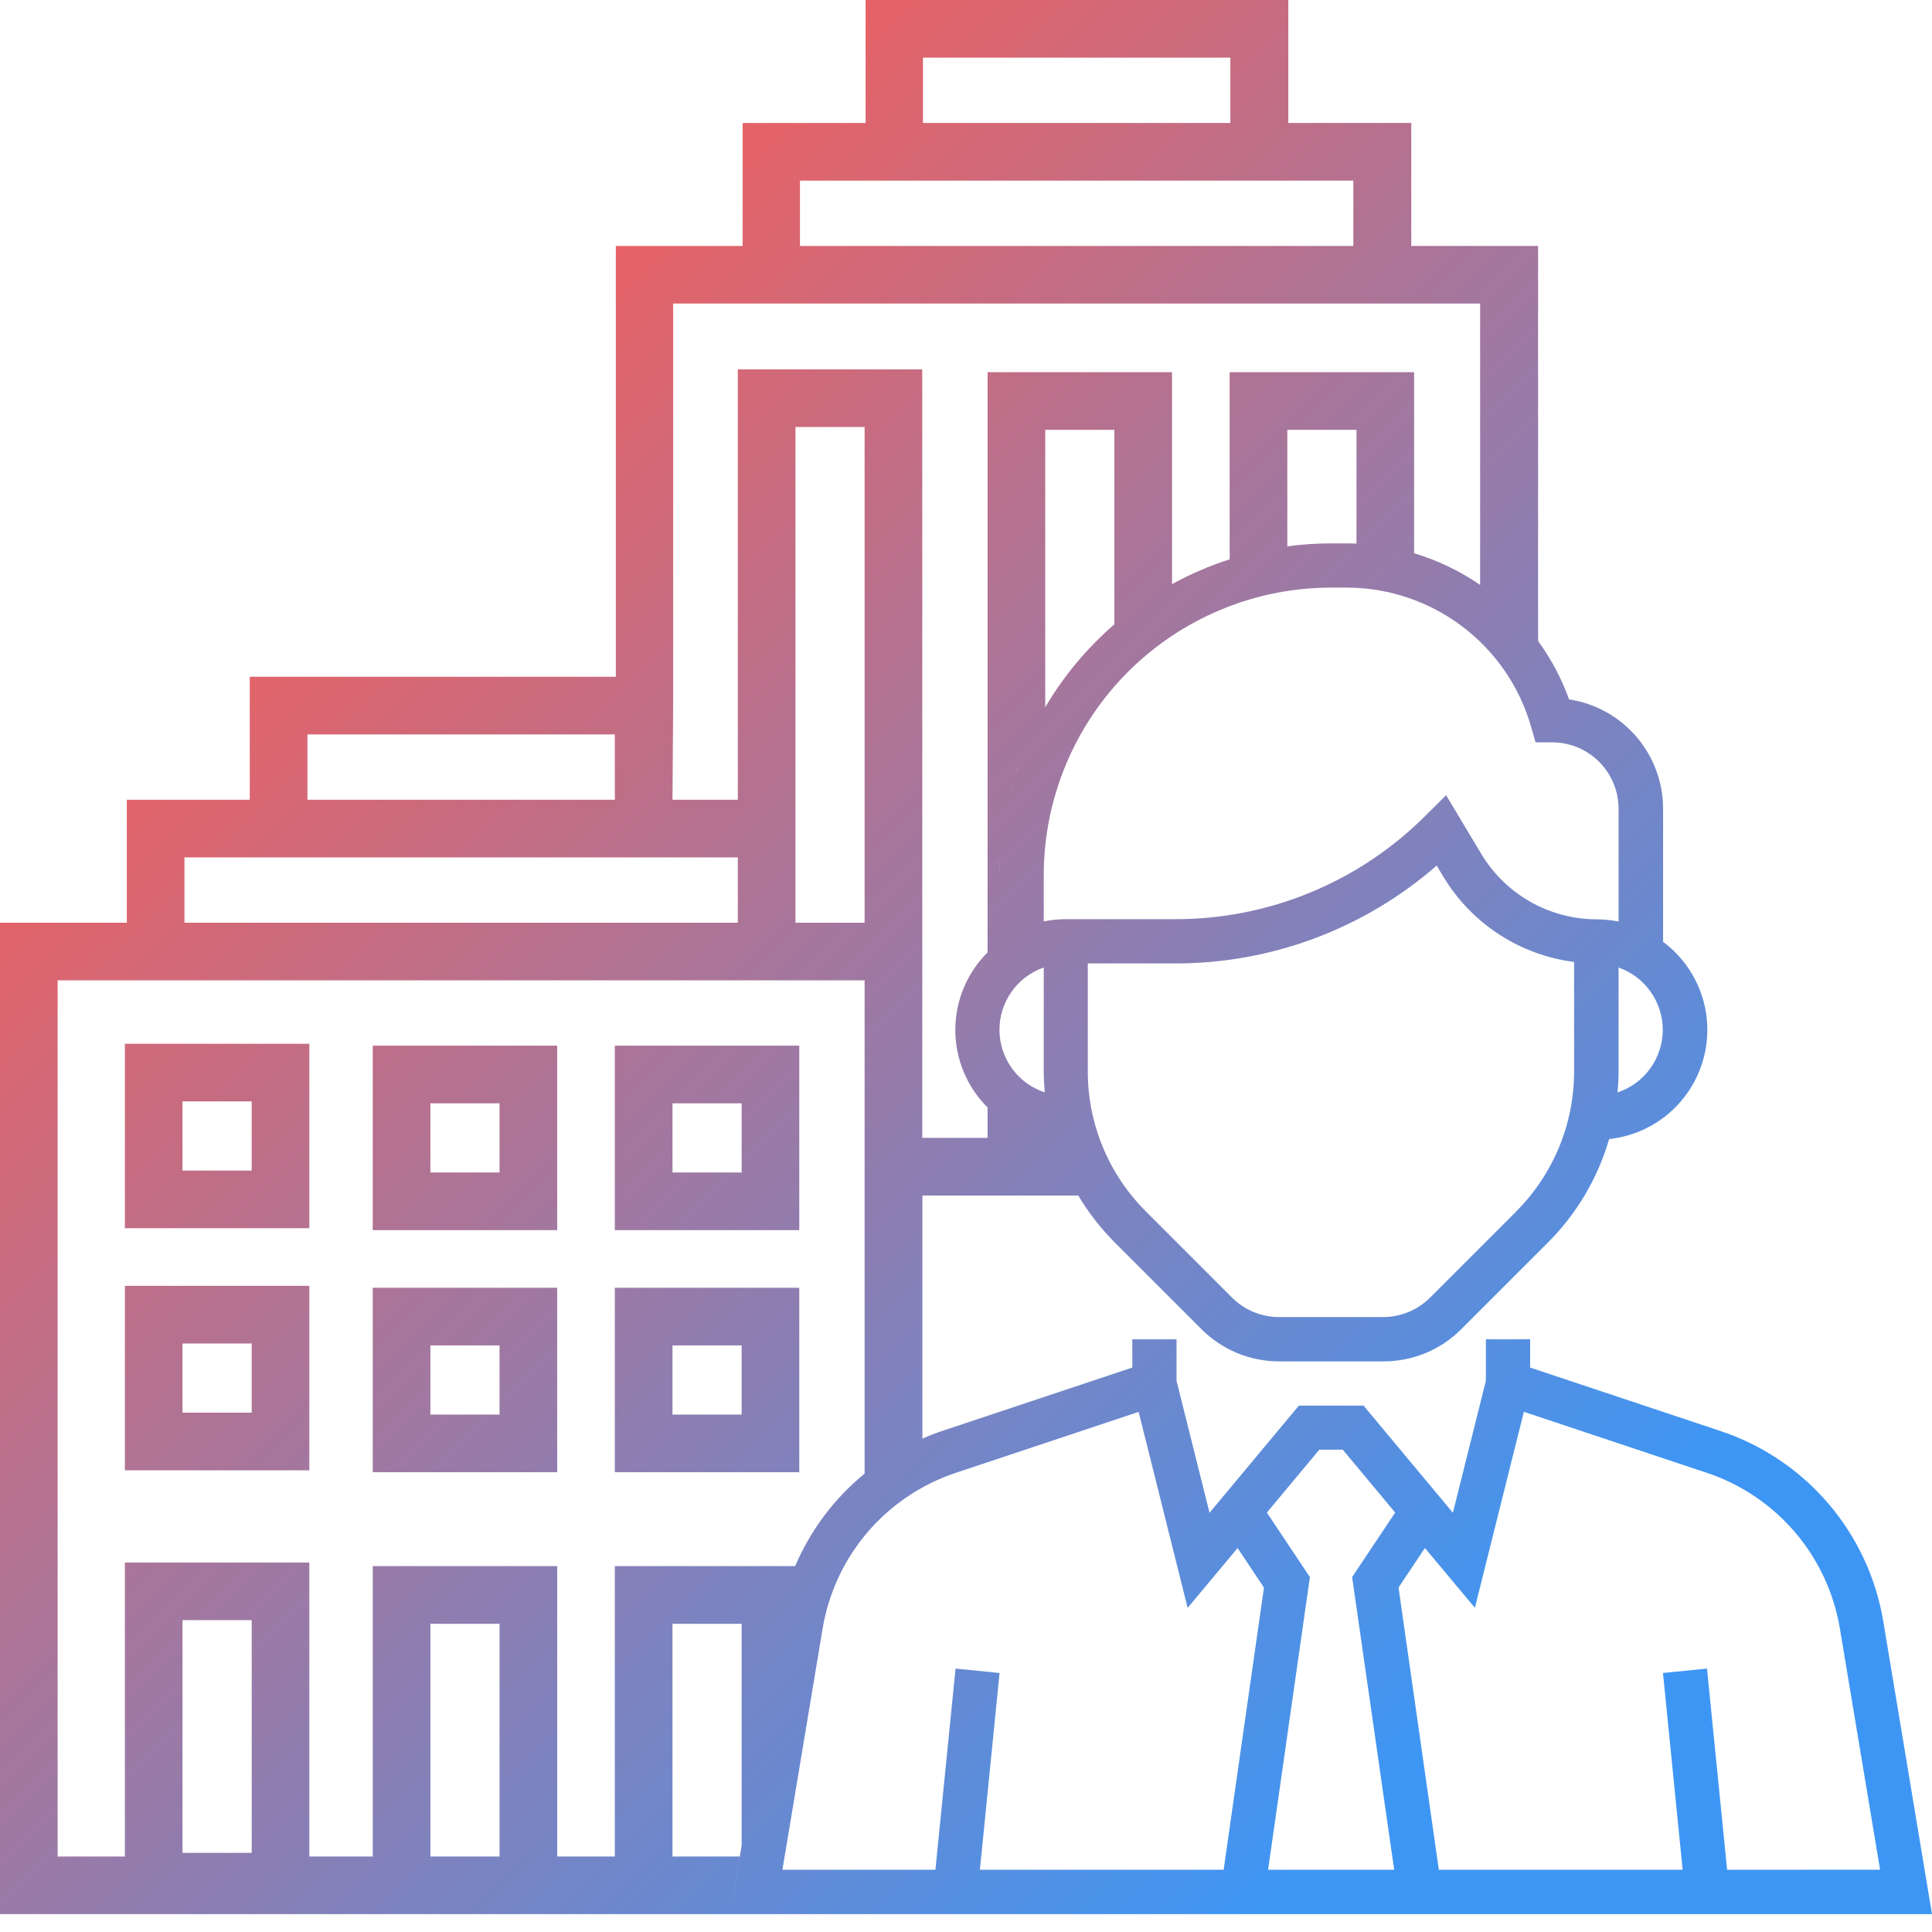 <svg width="64" height="64" viewBox="0 0 64 64" fill="none" xmlns="http://www.w3.org/2000/svg">
<path d="M62.388 53.721C62.15 52.276 61.52 50.923 60.569 49.81C59.617 48.697 58.379 47.864 56.989 47.403L50.688 45.303V44.366H49.222V45.74L48.129 50.113L45.17 46.563H43.026L40.067 50.113L38.974 45.74V44.366H37.51V45.303L31.208 47.403C30.986 47.477 30.768 47.561 30.556 47.658V39.604H35.719C36.059 40.174 36.469 40.7 36.94 41.17L39.796 44.026C40.135 44.367 40.539 44.638 40.983 44.822C41.428 45.005 41.904 45.099 42.385 45.098H45.822C46.303 45.099 46.78 45.005 47.224 44.822C47.669 44.638 48.072 44.367 48.411 44.026L51.268 41.17C52.226 40.214 52.927 39.032 53.305 37.733C54.035 37.655 54.724 37.358 55.282 36.882C55.84 36.405 56.241 35.771 56.432 35.062C56.623 34.353 56.595 33.603 56.352 32.911C56.108 32.218 55.661 31.616 55.069 31.182H55.092V26.788C55.091 25.912 54.776 25.065 54.205 24.401C53.633 23.737 52.843 23.299 51.977 23.168C51.728 22.477 51.383 21.826 50.951 21.233V8.147H46.75V4.073H42.677V0H28.674V4.073H24.601V8.147H20.4V22.419H8.274V26.493H4.201V30.566H0V63.408H24.186L24.504 61.499H22.277V53.79H24.568V61.133L24.186 63.408H64L62.388 53.721ZM36.916 20.682C36.007 21.467 35.233 22.395 34.624 23.43V14.238H36.916V20.682ZM34.609 36.186C34.175 36.043 33.797 35.768 33.528 35.4C33.259 35.031 33.112 34.587 33.108 34.13C33.105 33.674 33.244 33.228 33.507 32.855C33.77 32.481 34.143 32.2 34.575 32.05V35.473C34.575 35.712 34.589 35.949 34.609 36.186ZM33.109 28.985C33.109 28.817 33.109 28.651 33.122 28.485C33.116 28.657 33.109 28.817 33.109 28.985ZM33.169 27.846C33.186 27.694 33.205 27.544 33.227 27.394C33.205 27.541 33.186 27.692 33.169 27.843V27.846ZM33.252 27.235C33.271 27.107 33.293 26.99 33.317 26.869C33.293 26.988 33.271 27.11 33.252 27.232V27.235ZM33.355 26.683C33.379 26.57 33.406 26.456 33.434 26.344C33.406 26.453 33.379 26.568 33.351 26.681L33.355 26.683ZM33.482 26.136C33.505 26.053 33.528 25.971 33.552 25.888C33.533 25.968 33.51 26.051 33.487 26.134L33.482 26.136ZM33.666 25.529C33.687 25.464 33.709 25.402 33.732 25.334C33.714 25.397 33.692 25.462 33.671 25.526L33.666 25.529ZM35.056 38.221C35.056 38.233 35.066 38.246 35.07 38.257C35.066 38.242 35.061 38.229 35.056 38.218V38.221ZM50.222 40.137L47.365 42.994C46.951 43.402 46.393 43.63 45.812 43.63H42.375C41.794 43.63 41.236 43.402 40.822 42.994L37.966 40.137C37.352 39.527 36.865 38.8 36.533 38.001C36.202 37.201 36.032 36.343 36.035 35.477V31.915H38.913C42.103 31.924 45.188 30.771 47.592 28.673L47.816 29.047C48.278 29.813 48.908 30.464 49.657 30.952C50.407 31.44 51.257 31.752 52.144 31.866V35.472C52.147 36.337 51.979 37.195 51.649 37.995C51.319 38.795 50.834 39.522 50.222 40.133V40.137ZM55.082 34.116C55.08 34.575 54.935 35.022 54.666 35.394C54.397 35.766 54.018 36.044 53.582 36.189C53.604 35.953 53.617 35.716 53.617 35.477V32.05C54.044 32.201 54.414 32.48 54.676 32.849C54.938 33.218 55.08 33.66 55.082 34.112V34.116ZM53.617 30.528C53.376 30.479 53.13 30.454 52.885 30.454C52.118 30.452 51.365 30.252 50.698 29.875C50.031 29.497 49.472 28.954 49.076 28.298L47.904 26.342L47.239 27.002C46.149 28.098 44.852 28.967 43.423 29.559C41.995 30.151 40.463 30.453 38.917 30.449H35.308C35.062 30.449 34.816 30.474 34.575 30.523V28.985C34.578 26.461 35.582 24.041 37.367 22.256C39.152 20.471 41.572 19.467 44.096 19.465H44.623C45.999 19.469 47.336 19.92 48.434 20.748C49.533 21.576 50.333 22.738 50.715 24.06L50.868 24.591H51.419C52.002 24.591 52.56 24.823 52.972 25.235C53.384 25.647 53.616 26.205 53.617 26.788V30.528ZM38.28 19.676C38.298 19.665 38.316 19.652 38.334 19.642C38.316 19.648 38.298 19.661 38.28 19.672V19.676ZM44.935 18.006C44.832 18.006 44.728 18 44.623 18H44.096C43.61 18 43.125 18.034 42.644 18.099V14.238H44.935V18.006ZM30.574 1.909H40.757V4.073H30.574V1.909ZM26.5 5.983H44.831V8.147H26.5V5.983ZM22.299 23.341V10.056H49.031V19.375C48.361 18.915 47.623 18.561 46.844 18.327V12.329H40.734V18.528C40.073 18.74 39.434 19.016 38.825 19.35V12.329H32.715V31.55C32.376 31.886 32.107 32.286 31.924 32.727C31.74 33.168 31.646 33.641 31.646 34.118C31.646 34.596 31.74 35.068 31.924 35.509C32.107 35.95 32.376 36.35 32.715 36.686V37.694H30.551V12.236H24.441V26.493H22.277L22.299 23.341ZM44.935 18.006C45.025 18.006 45.116 18.015 45.205 18.022C45.117 18.015 45.027 18.01 44.935 18.006ZM28.641 14.145V30.566H26.35V14.145H28.641ZM10.184 24.329H20.367V26.493H10.184V24.329ZM6.11 28.402H24.441V30.566H6.11V28.402ZM8.338 61.379H6.046V53.67H8.338V61.379ZM16.548 61.499H14.257V53.79H16.548V61.499ZM20.367 51.88V61.499H18.458V51.88H12.348V61.499H10.247V51.761H4.137V61.499H1.909V32.475H28.641V48.815C27.638 49.636 26.849 50.688 26.34 51.88H20.367ZM26.182 52.288C26.182 52.303 26.169 52.319 26.164 52.335C26.167 52.325 26.173 52.308 26.179 52.293L26.182 52.288ZM25.906 53.217C25.906 53.239 25.897 53.259 25.892 53.281C25.894 53.264 25.899 53.244 25.903 53.224L25.906 53.217ZM40.535 61.938H32.46L33.112 55.42L31.654 55.274L30.987 61.939H25.919L27.249 53.958C27.444 52.775 27.959 51.669 28.737 50.758C29.516 49.847 30.528 49.166 31.666 48.788L37.719 46.771L39.342 53.263L40.997 51.281L41.87 52.592L40.535 61.938ZM46.184 61.938H42.007L43.392 52.243L41.967 50.106L43.703 48.023H44.481L46.217 50.106L44.791 52.243L46.184 61.938ZM57.213 61.938L56.546 55.274L55.088 55.419L55.74 61.938H47.663L46.328 52.589L47.202 51.279L48.857 53.26L50.48 46.768L56.532 48.786C57.669 49.163 58.682 49.845 59.461 50.756C60.239 51.667 60.754 52.774 60.95 53.956L62.28 61.937L57.213 61.938Z" fill="url(#paint0_linear_1_3300)"/>
<path d="M4.137 40.686H10.247V34.576H4.137V40.686ZM6.046 36.485H8.338V38.777H6.046V36.485Z" fill="url(#paint1_linear_1_3300)"/>
<path d="M12.348 40.75H18.458V34.639H12.348V40.75ZM14.257 36.549H16.548V38.84H14.257V36.549Z" fill="url(#paint2_linear_1_3300)"/>
<path d="M26.477 34.639H20.367V40.75H26.477V34.639ZM24.568 38.84H22.277V36.549H24.568V38.84Z" fill="url(#paint3_linear_1_3300)"/>
<path d="M4.137 48.706H10.247V42.595H4.137V48.706ZM6.046 44.505H8.338V46.796H6.046V44.505Z" fill="url(#paint4_linear_1_3300)"/>
<path d="M12.348 48.769H18.458V42.659H12.348V48.769ZM14.257 44.569H16.548V46.86H14.257V44.569Z" fill="url(#paint5_linear_1_3300)"/>
<path d="M26.477 42.659H20.367V48.769H26.477V42.659ZM24.568 46.86H22.277V44.569H24.568V46.86Z" fill="url(#paint6_linear_1_3300)"/>
<defs>
<linearGradient id="paint0_linear_1_3300" x1="9.907" y1="7.922" x2="53.476" y2="51.513" gradientUnits="userSpaceOnUse">
<stop stop-color="#FE5B52"/>
<stop offset="1" stop-color="#3E96F4"/>
</linearGradient>
<linearGradient id="paint1_linear_1_3300" x1="9.907" y1="7.922" x2="53.476" y2="51.513" gradientUnits="userSpaceOnUse">
<stop stop-color="#FE5B52"/>
<stop offset="1" stop-color="#3E96F4"/>
</linearGradient>
<linearGradient id="paint2_linear_1_3300" x1="9.907" y1="7.922" x2="53.476" y2="51.513" gradientUnits="userSpaceOnUse">
<stop stop-color="#FE5B52"/>
<stop offset="1" stop-color="#3E96F4"/>
</linearGradient>
<linearGradient id="paint3_linear_1_3300" x1="9.907" y1="7.922" x2="53.476" y2="51.513" gradientUnits="userSpaceOnUse">
<stop stop-color="#FE5B52"/>
<stop offset="1" stop-color="#3E96F4"/>
</linearGradient>
<linearGradient id="paint4_linear_1_3300" x1="9.907" y1="7.922" x2="53.476" y2="51.513" gradientUnits="userSpaceOnUse">
<stop stop-color="#FE5B52"/>
<stop offset="1" stop-color="#3E96F4"/>
</linearGradient>
<linearGradient id="paint5_linear_1_3300" x1="9.907" y1="7.922" x2="53.476" y2="51.513" gradientUnits="userSpaceOnUse">
<stop stop-color="#FE5B52"/>
<stop offset="1" stop-color="#3E96F4"/>
</linearGradient>
<linearGradient id="paint6_linear_1_3300" x1="9.907" y1="7.922" x2="53.476" y2="51.513" gradientUnits="userSpaceOnUse">
<stop stop-color="#FE5B52"/>
<stop offset="1" stop-color="#3E96F4"/>
</linearGradient>
</defs>
</svg>
